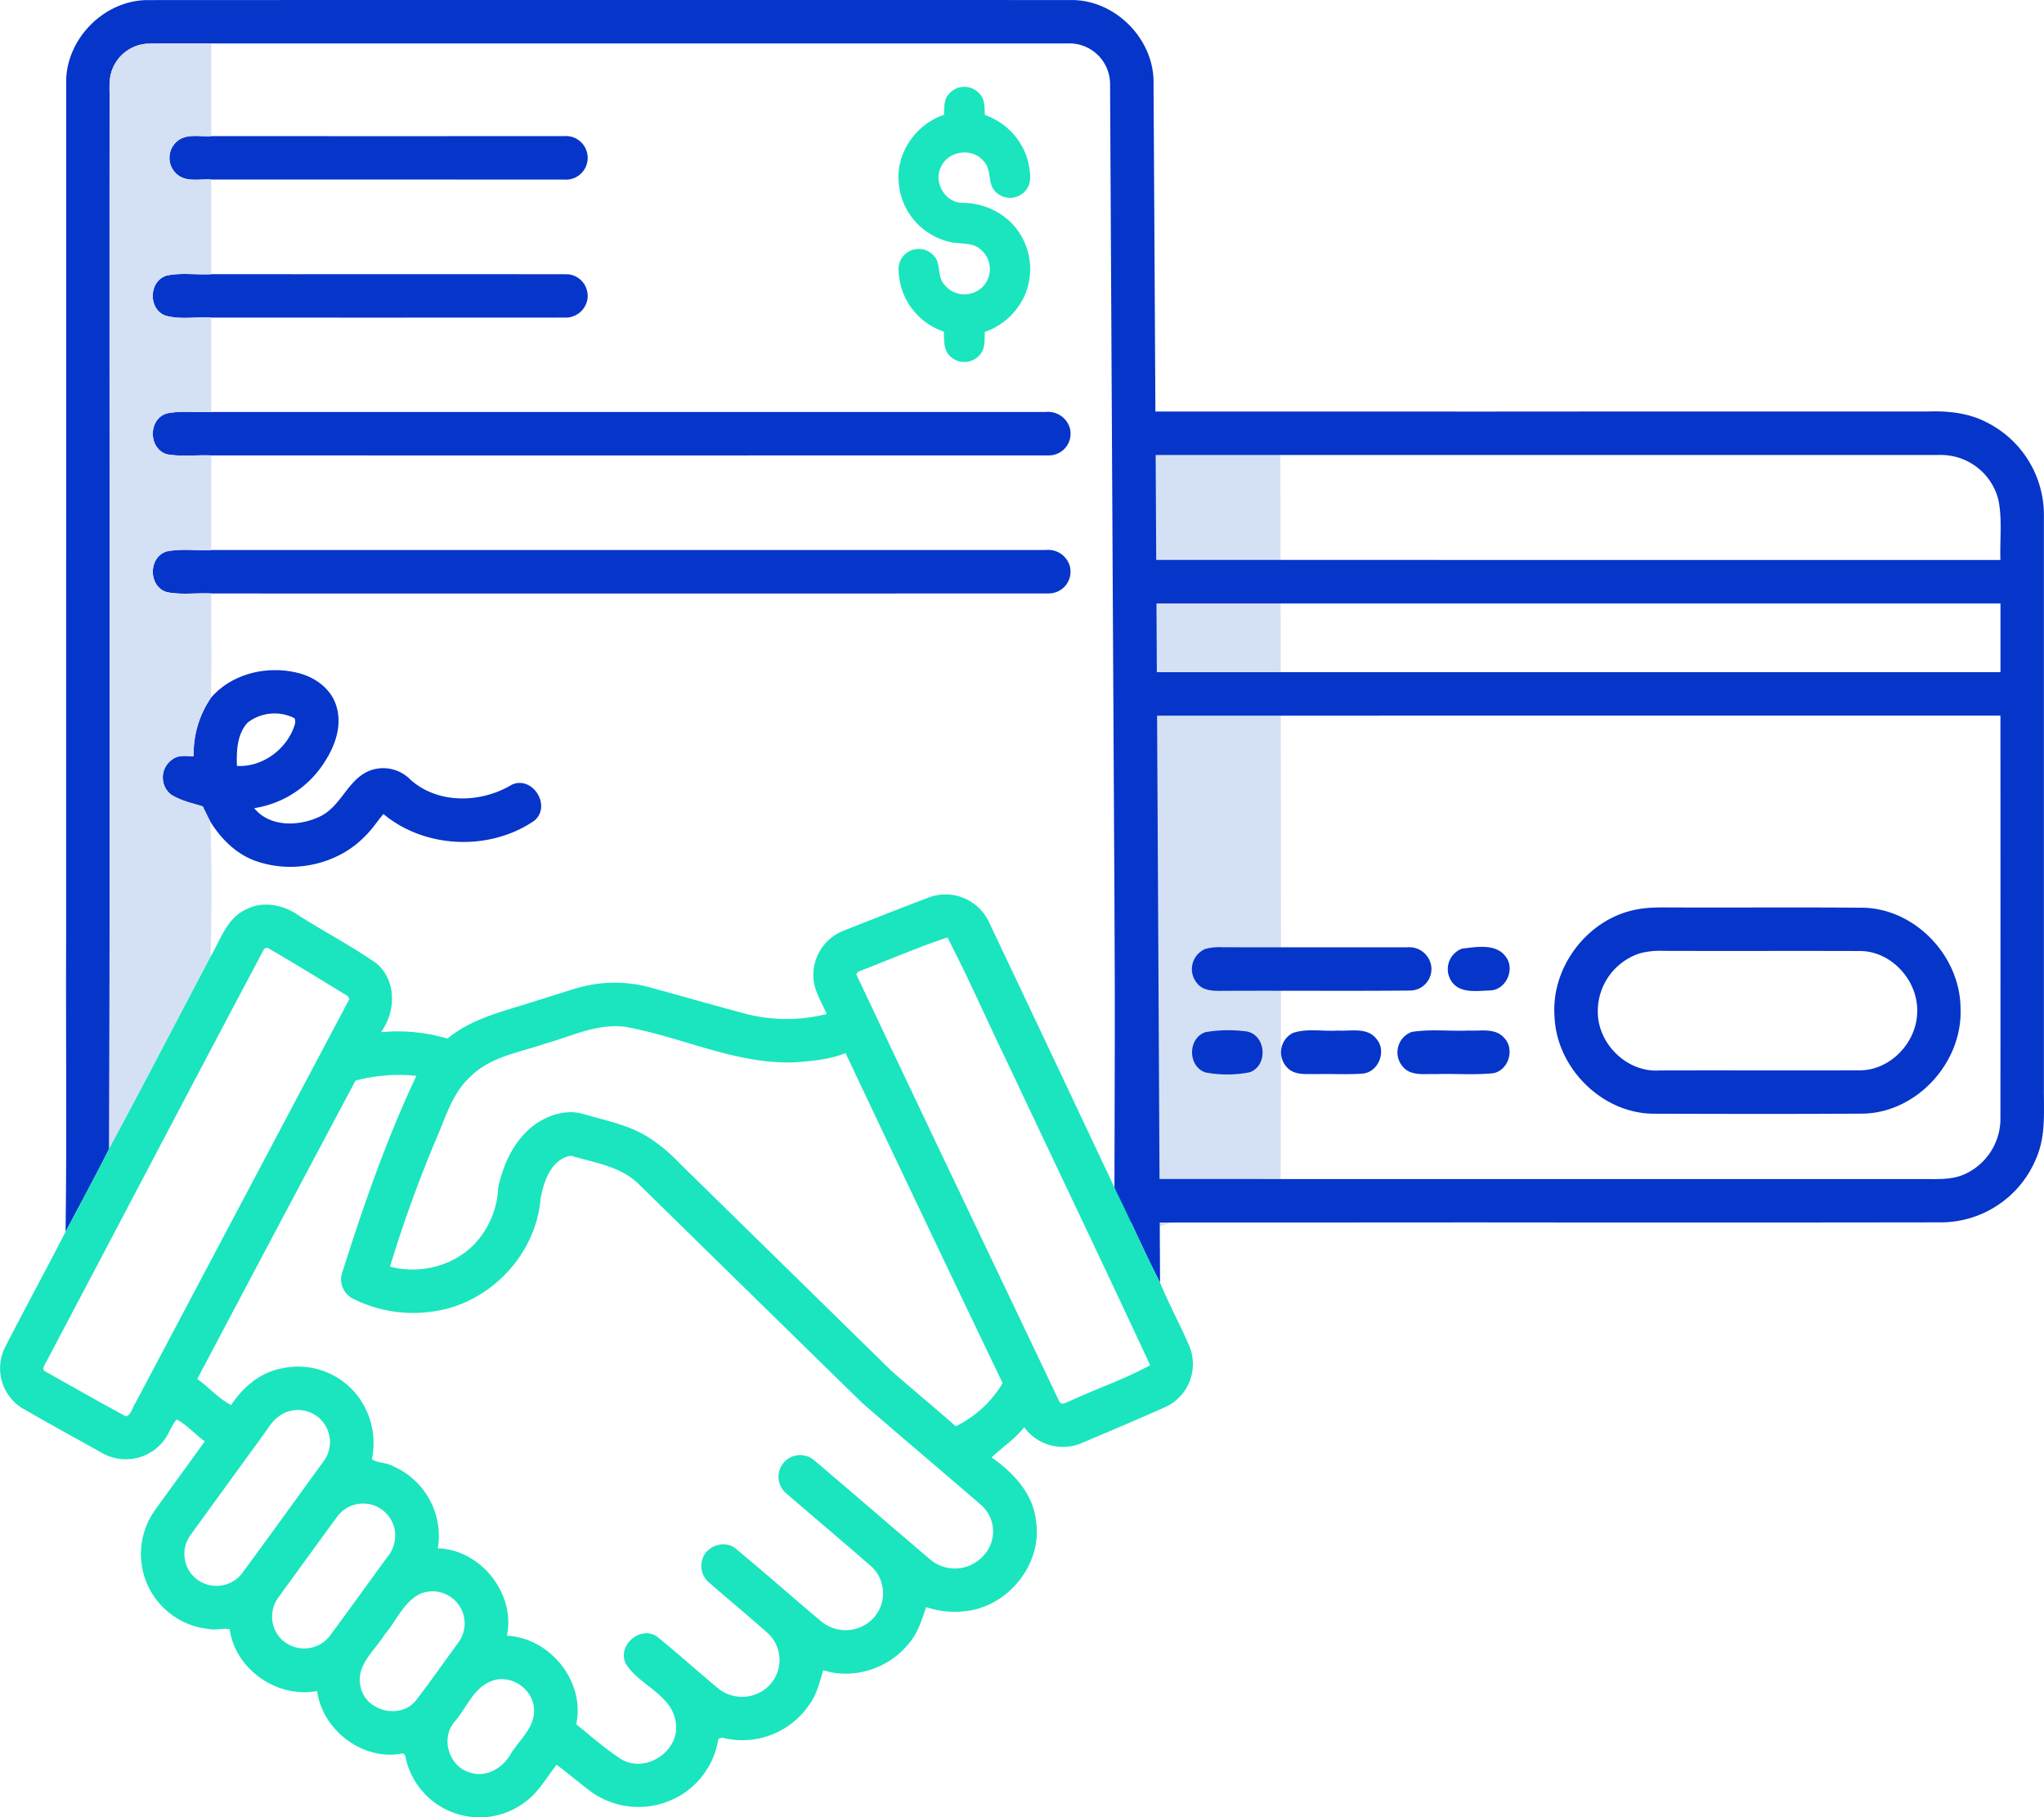 <svg xmlns="http://www.w3.org/2000/svg" width="564.701" height="501.978" viewBox="0 0 564.701 501.978">
    <g data-name="امور قراردادها و پرداخت">
        <g data-name="#1ae5beff">
            <path data-name="Path 14562" d="M122.543 22.516c2.123-3.071 7.8-5.341 13.926-5.472 8.433-.1 16.866-.023 25.3-.046.014 6.565.416 206.925 0 216.461-13.352 13.623-26.718-1.554-40.3 12 .344-74.218-.1-141.944 0-216.162.131-2.263-.518-4.626 1.074-6.781z" transform="translate(191.949 98.04)" style="fill:#d4e1f4"/>
            <path data-name="Path 12159" d="M210.72 132.3c.59 3.86.19 7.8.28 11.69q45 .03 90 .01c3.99.01 7.97.02 11.96.01q61.02-.045 122.03-.02c5.48-.19 11.13.39 16.07 2.93A28.605 28.605 0 0 1 467 172.96V331c-.04 6.36.53 12.99-2.01 19a28.51 28.51 0 0 1-25.91 17.97q-63.06.09-126.12.02-5.985-.015-11.96.01-45 .015-90 .01c-.32 4.66.84 9.63-.83 14.09m.84-226.1q-.03 14.5-.01 28.99 121.995.015 243.99.01c-.2-5.53.55-11.15-.56-16.61A16.382 16.382 0 0 0 438.09 156q-113.55.015-227.08 0m-.01 41.01q-.015 9.48 0 18.98 121.995.015 244 0V197q-121.995 0-244 .01m0 31q0 63.99.01 127.99 110.985.015 221.98.01c4.16-.04 8.58.39 12.45-1.5a16.815 16.815 0 0 0 9.55-15.42q.03-55.545 0-111.09-121.99 0-243.99.01z" transform="translate(97.672 -30.322)" style="fill:#0635c9"/>
            <path data-name="Path 12160" d="M343.37 281.57c3.5-.73 7.09-.57 10.64-.58 17.36.06 34.72-.08 52.08.07 14.5.32 26.88 13.52 26.88 27.91.57 14.76-12 28.63-26.87 28.97-19.4.12-38.8.08-58.19.02-14.21-.23-26.62-12.81-27.11-26.92-1-13.59 9.17-26.94 22.57-29.47m1.05 12.08a16.778 16.778 0 0 0-11.66 16.37c.11 8.84 8.25 16.67 17.17 15.99 18.39-.05 36.77.03 55.16-.03 8.46.03 15.76-7.68 15.9-16.01.38-8.67-7.1-17.02-15.91-16.95-18.03-.06-36.07.02-54.11-.04a21.831 21.831 0 0 0-6.55.67z" style="fill:#0635c9" transform="translate(108.672 -30.322)"/>
            <path data-name="Path 12161" d="M224.38 292.43a14.8 14.8 0 0 1 4.55-.45c17.05.05 34.1 0 51.15.02a6.127 6.127 0 0 1 6.66 5.2 5.941 5.941 0 0 1-5.72 6.74c-17.36.16-34.73-.01-52.09.08-2.4.03-5.23 0-6.86-2.07a6.034 6.034 0 0 1 2.31-9.52z" style="fill:#0635c9" transform="translate(108.672 -30.322)"/>
            <path data-name="Path 12162" d="M295.29 292.35c3.96-.44 9.4-1.51 12.08 2.3 2.6 3.48 0 9.11-4.37 9.27-3.53.07-8.12.94-10.54-2.36a6.027 6.027 0 0 1 2.83-9.21z" style="fill:#0635c9" transform="translate(108.672 -30.322)"/>
            <path data-name="Path 12163" d="M224.38 315.43a37.95 37.95 0 0 1 11.46-.18c5.33 1.09 5.86 9.45.75 11.26a32.351 32.351 0 0 1-12.21.05c-4.96-1.63-4.95-9.49 0-11.13z" style="fill:#0635c9" transform="translate(108.672 -30.322)"/>
            <path data-name="Path 12164" d="M248.5 315.66c3.99-1.35 8.35-.38 12.49-.67 3.57.22 8.17-.99 10.66 2.37 2.8 3.28.56 9.03-3.74 9.51-4.3.33-8.63.04-12.94.15-2.75-.08-6.07.41-8.1-1.89a6.018 6.018 0 0 1 1.63-9.47z" style="fill:#0635c9" transform="translate(108.672 -30.322)"/>
            <path data-name="Path 12165" d="M281.31 315.38c5.17-.86 10.47-.16 15.69-.39 3.31.19 7.47-.83 9.92 2.06 2.97 3.1 1.17 8.94-3.06 9.73-5.27.52-10.58.07-15.87.24-3.04-.13-6.81.62-9.05-1.99a6.017 6.017 0 0 1 2.37-9.65z" style="fill:#0635c9" transform="translate(108.672 -30.322)"/>
        </g>
        <g data-name="#0635c9ff">
            <path data-name="Path 11963" d="M109.47 27.93c-.2-12.05 10.43-22.87 22.48-22.91Q259.48 4.96 387 5.01c12.19-.18 23.04 10.7 22.88 22.88q.96 165.705 1.8 331.4c-4.22-8.23-7.92-16.71-12-25.01-.52-22.08-.29-44.18-.52-66.27q-.66-120.015-1.29-240.03A11.252 11.252 0 0 0 386.03 17H149.56c-5.88.03-11.76-.07-17.64.06a11.093 11.093 0 0 0-9.71 7.11c-1.11 2.8-.66 5.87-.75 8.81-.07 96.43.14 192.87-.1 289.3-3.9 7.72-7.99 15.33-12.06 22.96.38-26.73.05-53.49.16-80.23q.015-118.545.01-237.08z" style="fill:#0635c9" transform="translate(-91.189 -4.996)"/>
            <path data-name="Path 11964" d="M140.07 44.07c2.61-2.3 6.32-1.24 9.47-1.47q48.72.015 97.44 0a6.024 6.024 0 1 1 .02 12q-48.72-.015-97.45-.01c-3.2-.23-7.01.85-9.61-1.58a6 6 0 0 1 .13-8.94z" style="fill:#0635c9" transform="translate(-91.189 -4.996)"/>
            <path data-name="Path 11965" d="M136.79 92.14c-4.69-1.87-4.48-9.4.32-10.99 4.04-.92 8.3-.18 12.43-.42 32.82.02 65.64-.03 98.47.02a6 6 0 0 1 5.41 7.21 6.124 6.124 0 0 1-6.42 4.76q-48.735.03-97.45.01c-4.23-.28-8.66.65-12.76-.59z" style="fill:#0635c9" transform="translate(-91.189 -4.996)"/>
            <path data-name="Path 11966" d="M137.17 119.23c4.03-.9 8.26-.21 12.38-.43h230.49a6.276 6.276 0 0 1 6.65 4.24 5.99 5.99 0 0 1-5.62 7.75q-115.755.03-231.52.01c-4.03-.18-8.16.39-12.14-.3-5.22-1.42-5.37-9.62-.24-11.27z" style="fill:#0635c9" transform="translate(-91.189 -4.996)"/>
            <path data-name="Path 11967" d="M137.23 157.32c4.03-.84 8.23-.18 12.33-.39h230.5a6.226 6.226 0 0 1 6.59 4.11 6.013 6.013 0 0 1-5.65 7.88q-115.725.045-231.44.01c-4.07-.2-8.23.44-12.24-.36-5.18-1.48-5.21-9.66-.09-11.25z" style="fill:#0635c9" transform="translate(-91.189 -4.996)"/>
            <path data-name="Path 11968" d="M149.43 197.8c5.88-6.89 15.91-9.12 24.47-6.82 4.47 1.2 8.71 4.29 10.15 8.85 1.72 5.18-.09 10.79-2.92 15.22a28.022 28.022 0 0 1-19.71 13.18c4.32 5.34 12.46 5.05 18.17 2.3 5.78-2.74 7.56-9.98 13.45-12.54a10.482 10.482 0 0 1 11.55 2.38c7.65 6.83 19.56 6.49 28.04 1.36 5.77-2.53 11.04 5.97 6.13 10-12.3 8.4-30.16 7.7-41.64-1.88-1.72 2.01-3.14 4.27-5.06 6.11-7.47 7.79-19.64 10.43-29.79 7.01-5.57-1.81-9.93-6.12-12.97-11.01-.73-1.39-1.4-2.81-2.09-4.22-3-.9-6.15-1.59-8.81-3.29a6.042 6.042 0 0 1 .37-9.66c1.71-1.35 3.91-.92 5.92-.89a27.34 27.34 0 0 1 4.74-16.1m10.19 6.79c-2.96 3.19-3.11 7.88-2.98 11.98 6.44.37 12.67-3.8 15.31-9.62.42-1.11 1.13-2.34.63-3.55a12.188 12.188 0 0 0-12.96 1.19z" style="fill:#0635c9" transform="translate(-91.189 -4.996)"/>
        </g>
        <g data-name="#d4e1f4ff">
            <path data-name="Path 11970" d="M122.21 24.17a11.093 11.093 0 0 1 9.71-7.11c5.88-.13 11.76-.03 17.64-.06.01 8.53.04 17.06-.02 25.6-3.15.23-6.86-.83-9.47 1.47a6 6 0 0 0-.13 8.94c2.6 2.43 6.41 1.35 9.61 1.58.03 8.71.05 17.43-.01 26.14-4.13.24-8.39-.5-12.43.42-4.8 1.59-5.01 9.12-.32 10.99 4.1 1.24 8.53.31 12.76.59q.045 13.035 0 26.07c-4.12.22-8.35-.47-12.38.43-5.13 1.65-4.98 9.85.24 11.27 3.98.69 8.11.12 12.14.3q.045 13.065.01 26.13c-4.1.21-8.3-.45-12.33.39-5.12 1.59-5.09 9.77.09 11.25 4.01.8 8.17.16 12.24.36-.06 9.62.19 19.25-.13 28.87a27.34 27.34 0 0 0-4.74 16.1c-2.01-.03-4.21-.46-5.92.89a6.042 6.042 0 0 0-.37 9.66c2.66 1.7 5.81 2.39 8.81 3.29.69 1.41 1.36 2.83 2.09 4.22.49 12.39.36 24.88.07 37.27-9.31 17.7-18.54 35.44-28.01 53.05.24-96.43.03-192.87.1-289.3.09-2.94-.36-6.01.75-8.81z" style="fill:#d4e1f4" transform="translate(-91.189 -4.996)"/>
        </g>
        <g data-name="#1ae5beff">
            <path data-name="Path 11971" d="M348.02 252.82a13.251 13.251 0 0 1 16.35 6.78q17.7 37.32 35.31 74.68c4.08 8.3 7.78 16.78 12 25.01 2.51 6.07 5.68 11.86 8.24 17.91a13.092 13.092 0 0 1-6.52 16.35c-7.82 3.49-15.71 6.82-23.6 10.16a13.243 13.243 0 0 1-15.65-4.46c-2.56 3.24-6.06 5.53-9.01 8.32 5.93 4.16 11.44 9.93 12.25 17.47 1.86 11.45-6.96 22.93-18.24 24.83a24.711 24.711 0 0 1-12.12-.95c-1.14 3.57-2.33 7.32-4.88 10.21-5.49 6.77-15.18 9.92-23.52 7.22-.98 3.2-1.75 6.67-3.82 9.47a22.372 22.372 0 0 1-24.05 9.18c-.28.08-.84.25-1.12.34a22.075 22.075 0 0 1-13.49 17.1 22.519 22.519 0 0 1-21.86-2.66c-3.14-2.4-6.18-4.94-9.32-7.31-2.71 3.43-4.88 7.4-8.43 10.09a20.881 20.881 0 0 1-33.42-12.74l-.6-.5c-10.87 2.26-22.27-6.29-23.7-17.22-10.95 2.1-22.62-5.91-24.17-17.03-1.82-.46-3.81.34-5.7-.1a20.817 20.817 0 0 1-14.86-32.94c4.52-6.33 9.17-12.56 13.67-18.9-2.65-1.9-4.96-4.58-7.76-6.05-1.66 1.94-2.32 4.72-4.19 6.61a13.263 13.263 0 0 1-16.23 2.77c-7.47-4.2-15.02-8.29-22.43-12.6a12.983 12.983 0 0 1-4.69-16.46c5.51-10.77 11.32-21.39 16.84-32.16 4.07-7.63 8.16-15.24 12.06-22.96 9.47-17.61 18.7-35.35 28.01-53.05 2.77-4.66 4.49-10.65 9.86-13.05 4.79-2.48 10.56-1.18 14.77 1.88 6.96 4.38 14.25 8.26 21.03 12.92 5.78 4.71 5.6 13.44 1.41 19.14a48.356 48.356 0 0 1 18.38 1.77c7.08-5.87 16.23-7.7 24.73-10.51 3.72-1.15 7.43-2.36 11.16-3.47a37.22 37.22 0 0 1 20.61-.02c8.55 2.36 17.08 4.78 25.65 7.09a45.48 45.48 0 0 0 22.62.12c-1.39-3.27-3.48-6.37-3.67-10.01a13.143 13.143 0 0 1 8.2-12.96c7.95-3.13 15.89-6.3 23.9-9.31m-19.73 20.57-.55.7c18.57 39.4 37.4 78.7 56.11 118.04.69 1.28 2.09.1 3.01-.17 7.3-3.38 15.06-6 22.09-9.85-12.89-27.76-26.14-55.35-39.18-83.05-5.68-11.67-10.86-23.63-16.84-35.12-8.34 2.77-16.43 6.33-24.64 9.45m-164.09-6.37c-20.14 37.94-40.06 75.99-60.13 113.96-.42.87-1.67 2.43-.14 2.98 7.33 4.11 14.63 8.28 22.04 12.26 1.58-.48 1.74-2.47 2.62-3.65q29.565-55.83 59.14-111.64l-.47-.79c-7.37-4.5-14.72-9.03-22.19-13.36l-.87.24m77.35 26.34c-6.97 2.39-14.83 3.53-20.28 8.93-4.98 4.4-6.82 10.95-9.37 16.84a356.029 356.029 0 0 0-12.96 35.74c8.9 2.41 19.21-.6 24.86-8.02a24.284 24.284 0 0 0 5.03-13.75c1.37-6.6 4.45-13.18 9.92-17.33 3.85-2.76 8.94-4.46 13.62-3.04 6.2 1.83 12.77 3.01 18.26 6.62a44.877 44.877 0 0 1 8.17 6.84q29.295 28.7 58.58 57.4c5.89 5.2 11.98 10.18 17.87 15.39a30.948 30.948 0 0 0 12.94-11.93q-21.825-45.51-43.4-91.16c-4.36 1.77-9.14 2.17-13.78 2.54-16.33.71-31.35-6.99-47.13-9.81-7.8-.98-15.02 2.71-22.33 4.74m-52.14 10.13q-21.93 41.175-43.71 82.41c3.19 2.27 5.9 5.49 9.35 7.2 3.23-4.9 8.06-9.05 13.99-10.12a20.818 20.818 0 0 1 21.15 7.85 21.563 21.563 0 0 1 3.73 17.26c1.6 1.1 4.13.84 5.94 1.95a21.008 21.008 0 0 1 12.29 22.65c11.85.36 21.53 12.5 19.08 24.14 11.93.59 21.69 12.64 19.16 24.45 4.15 3.38 8.22 7 12.75 9.85 6.76 3.64 15.87-2.56 14.77-10.2-.96-7.76-9.85-10.25-13.71-16.16-2.83-5.11 3.98-11.05 8.64-7.6 5.67 4.61 11.11 9.51 16.73 14.19a10.519 10.519 0 0 0 14.03-.69 10.128 10.128 0 0 0-.02-14.3c-5.45-4.89-11.13-9.53-16.64-14.36a5.885 5.885 0 0 1-1.75-6.08c.9-3.83 6.05-5.71 9.16-3.24 7.99 6.61 15.76 13.48 23.69 20.15a10.535 10.535 0 0 0 14.21-.62 10.152 10.152 0 0 0-.14-14.35c-7.81-6.83-15.77-13.51-23.62-20.3a5.984 5.984 0 0 1 7.34-9.45c10.83 9.16 21.55 18.46 32.35 27.65a10.586 10.586 0 0 0 14.64-.97 9.745 9.745 0 0 0-.53-14.04c-10.91-9.43-21.95-18.73-32.84-28.17q-30.85-30.18-61.67-60.39c-5.01-5.04-12.28-6-18.78-7.94-5.44.73-7.64 7.09-8.46 11.82-1.25 15.51-14.07 28.94-29.43 31.13a36.942 36.942 0 0 1-22.74-3.66 6.009 6.009 0 0 1-2.8-6.49c5.89-18.65 12.29-37.19 20.66-54.89a46.736 46.736 0 0 0-16.82 1.32m-20.02 91.99a10.87 10.87 0 0 0-4.04 3.9c-7.15 9.87-14.34 19.7-21.48 29.58a8.9 8.9 0 0 0 .75 11.45 8.989 8.989 0 0 0 13.21-.51c7.68-10.39 15.22-20.9 22.83-31.35a8.863 8.863 0 0 0-11.27-13.07m20.08 25.08a8.938 8.938 0 0 0-5.3 3.61q-8.025 10.98-16.01 22.01a8.894 8.894 0 0 0 .42 11.25 9 9 0 0 0 13.55-.32c5.42-7.27 10.67-14.66 16.03-21.96a9.378 9.378 0 0 0 2.16-7.06 8.872 8.872 0 0 0-10.85-7.53m17.75 24.71c-4.58 2.3-6.53 7.49-9.75 11.22-2.75 4.48-8.11 8.56-6.65 14.43 1.29 6.68 10.74 9.13 15.14 3.96 4.08-5.26 7.88-10.75 11.82-16.11a8.876 8.876 0 0 0-10.56-13.5m19.95 24.01c-5.15 1.82-7.08 7.55-10.46 11.39-3.85 4.53-1.49 12.31 4.25 13.91 4.53 1.61 9.19-1.23 11.37-5.17 2.44-3.95 6.83-7.41 6.38-12.51-.36-5.43-6.38-9.49-11.54-7.62z" style="fill:#1ae5be" transform="translate(-91.189 -4.996)"/>
        </g>
        <path data-name="Path 14561" d="M366.638 392.3a5.6 5.6 0 0 1 8.568.105c1.413 1.563 1.2 3.775 1.334 5.724a18.623 18.623 0 0 1 11.966 12.984c.518 2.5 1.159 5.5-.553 7.7a5.609 5.609 0 0 1-8.34.65c-2.52-2.265-1.027-6.338-3.494-8.656-3.011-3.67-9.551-2.844-11.571 1.449-2.423 4.214.931 10.157 5.82 10.157a19.109 19.109 0 0 1 13.335 5.373 18.254 18.254 0 0 1 3.977 19.875 18.782 18.782 0 0 1-11.158 10.4c-.123 2.063.2 4.416-1.22 6.136a5.618 5.618 0 0 1-8.4.535c-1.861-1.747-1.563-4.46-1.712-6.76a18.4 18.4 0 0 1-12.053-13.423c-.43-2.344-.939-5.109.632-7.155a5.6 5.6 0 0 1 8.551-.518c2.133 2.072 1.018 5.487 2.765 7.769a7.109 7.109 0 0 0 10.912.887 7.038 7.038 0 0 0-.685-10.306c-2.16-1.905-5.215-1.4-7.839-1.905a18.224 18.224 0 0 1-14.757-16.987c-.553-8.033 4.951-15.723 12.519-18.234.104-1.981-.072-4.238 1.403-5.8z" transform="translate(-104.451 -366.371)" style="fill:#1ae5be"/>
    </g>
</svg>
